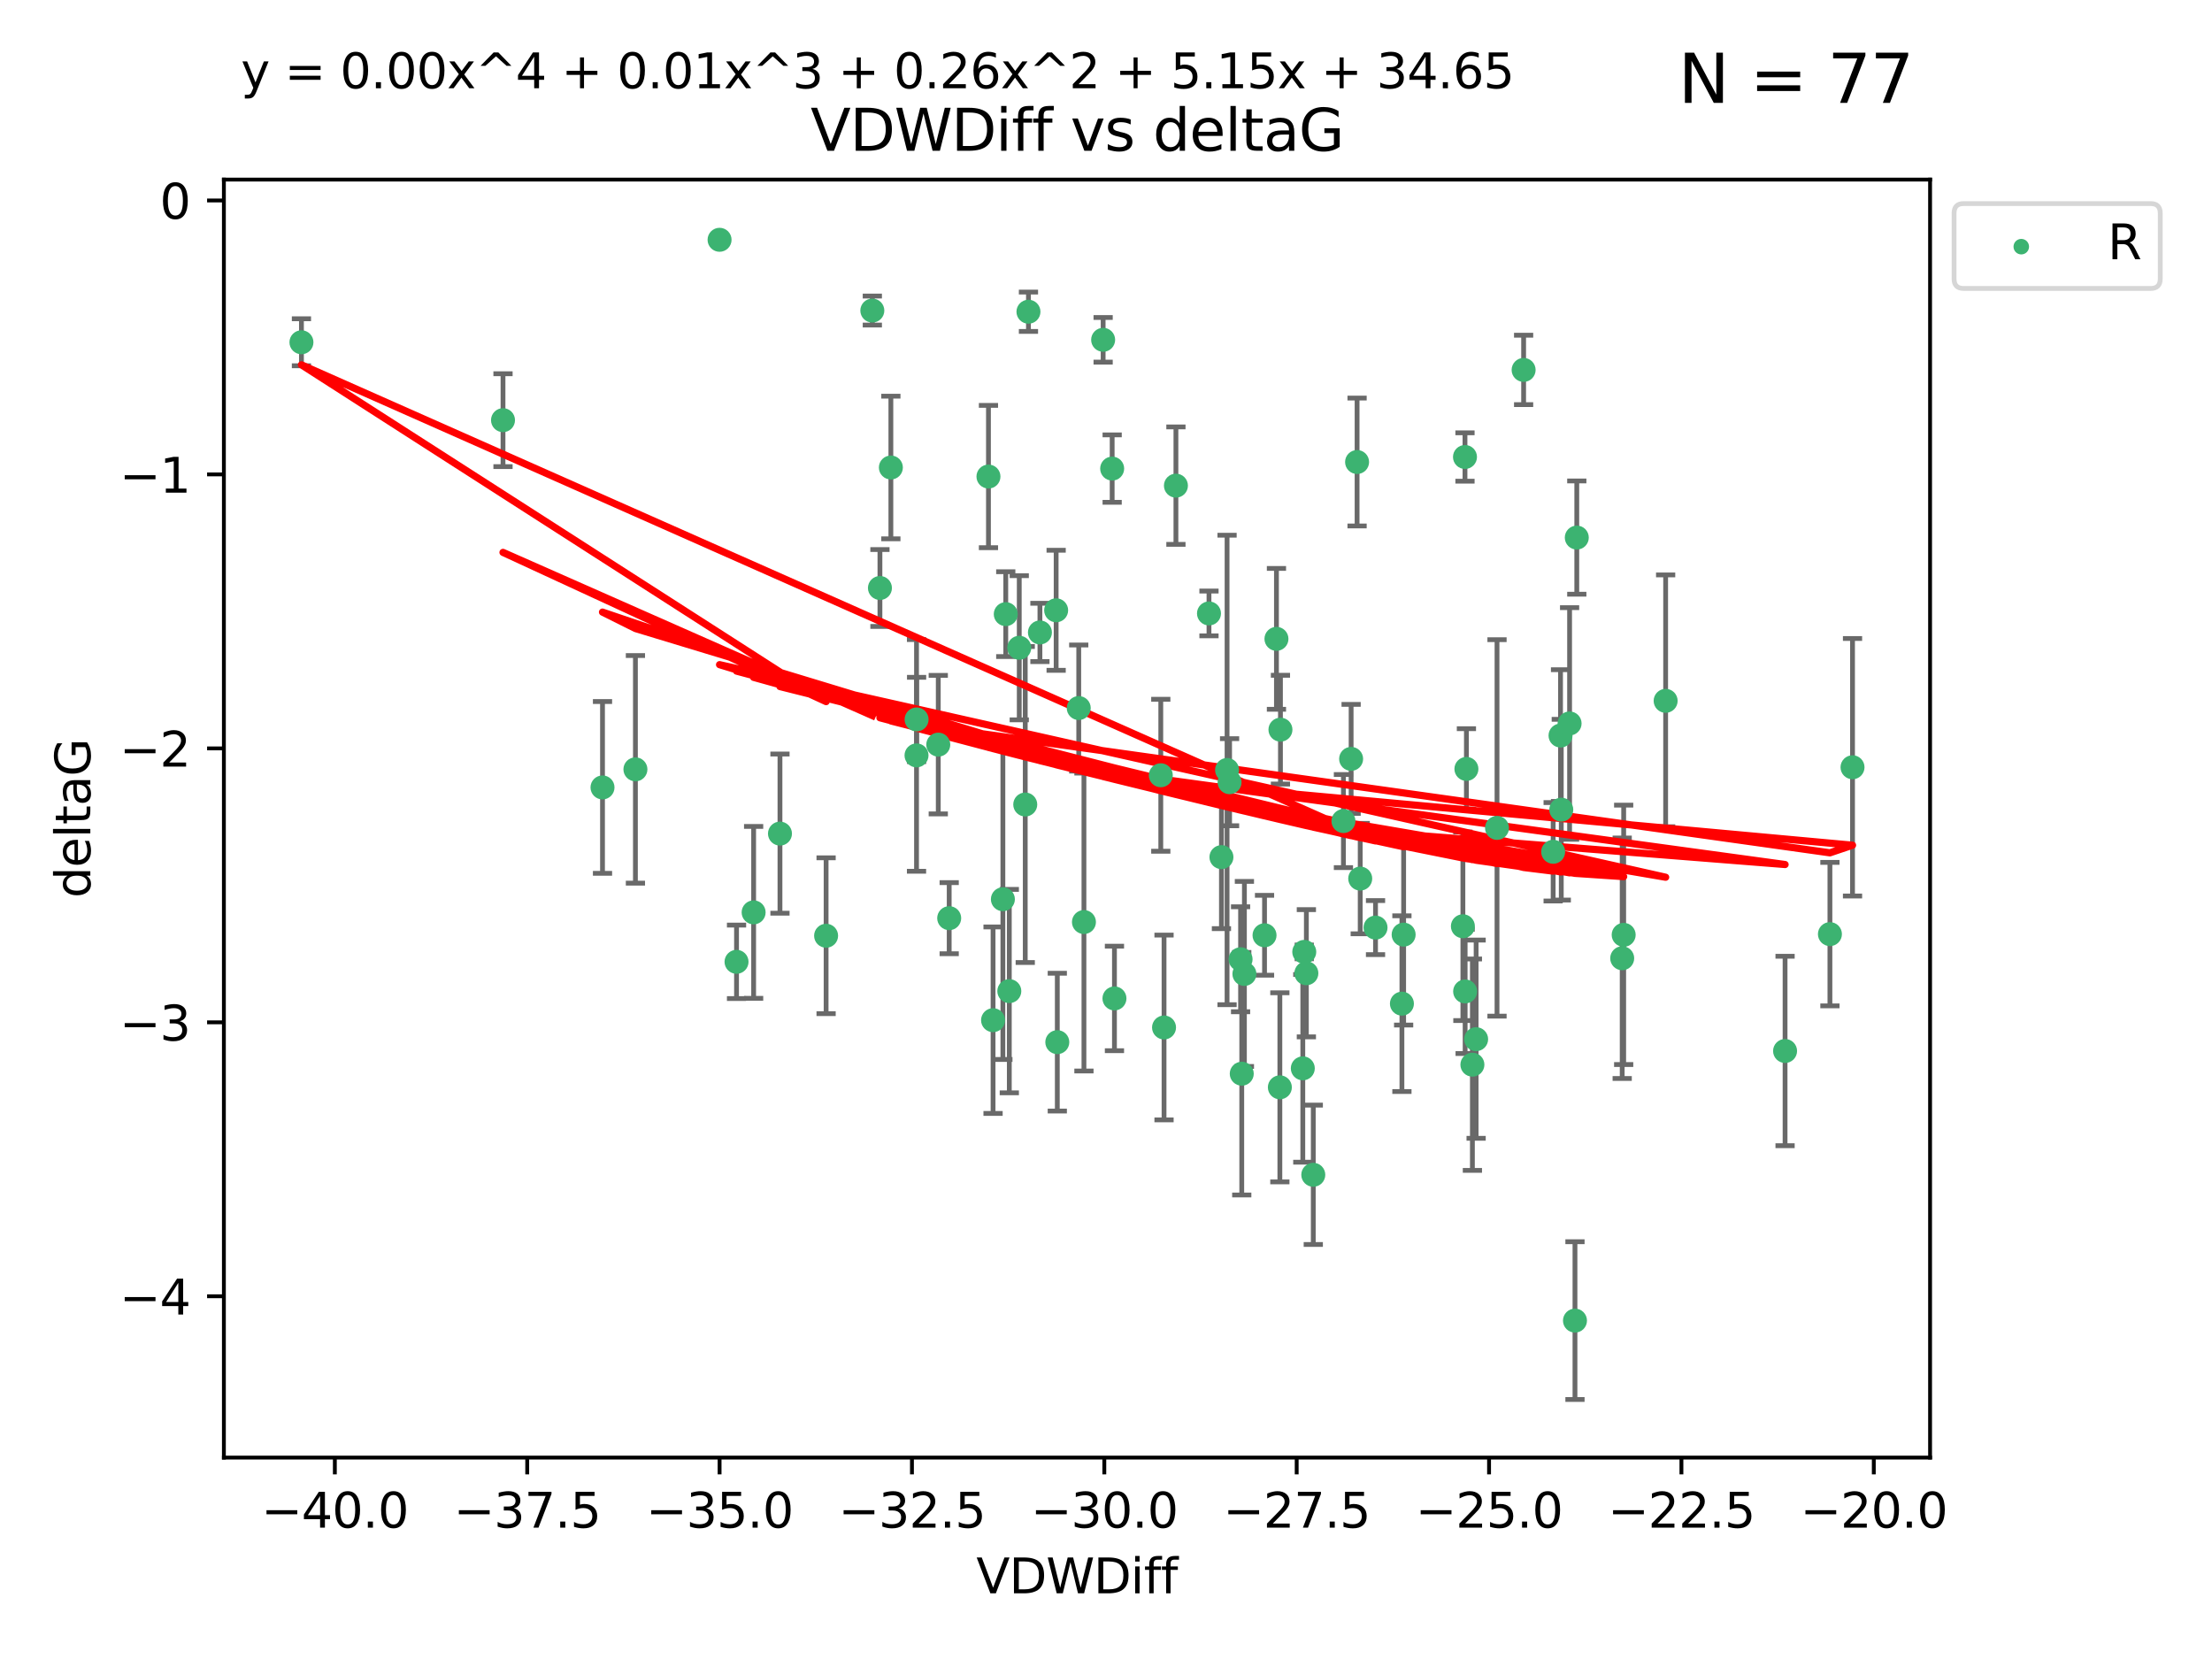 <?xml version="1.0" encoding="utf-8" standalone="no"?>
<!DOCTYPE svg PUBLIC "-//W3C//DTD SVG 1.1//EN"
  "http://www.w3.org/Graphics/SVG/1.1/DTD/svg11.dtd">
<svg xmlns:xlink="http://www.w3.org/1999/xlink" width="460.8pt" height="345.6pt" viewBox="0 0 460.8 345.6" xmlns="http://www.w3.org/2000/svg" version="1.1">
 <defs>
  <style type="text/css">*{stroke-linejoin: round; stroke-linecap: butt}</style>
 </defs>
 <g id="figure_1">
  <g id="patch_1">
   <path d="M 0 345.6 
L 460.8 345.6 
L 460.8 0 
L 0 0 
z
" style="fill: #ffffff"/>
  </g>
  <g id="axes_1">
   <g id="patch_2">
    <path d="M 46.64 303.64 
L 402.07 303.64 
L 402.07 37.411 
L 46.64 37.411 
z
" style="fill: #ffffff"/>
   </g>
   <g id="PathCollection_1">
    <defs>
     <path id="m0a5b31e945" d="M 0 1.118 
C 0.297 1.118 0.581 1 0.791 0.791 
C 1 0.581 1.118 0.297 1.118 0 
C 1.118 -0.297 1 -0.581 0.791 -0.791 
C 0.581 -1 0.297 -1.118 0 -1.118 
C -0.297 -1.118 -0.581 -1 -0.791 -0.791 
C -1 -0.581 -1.118 -0.297 -1.118 0 
C -1.118 0.297 -1 0.581 -0.791 0.791 
C -0.581 1 -0.297 1.118 0 1.118 
z
" style="stroke: #3cb371"/>
    </defs>
    <g clip-path="url(#p8a3d677269)">
     <use xlink:href="#m0a5b31e945" x="181.722" y="64.695" style="fill: #3cb371; stroke: #3cb371"/>
     <use xlink:href="#m0a5b31e945" x="104.785" y="87.528" style="fill: #3cb371; stroke: #3cb371"/>
     <use xlink:href="#m0a5b31e945" x="172.092" y="194.932" style="fill: #3cb371; stroke: #3cb371"/>
     <use xlink:href="#m0a5b31e945" x="62.796" y="71.302" style="fill: #3cb371; stroke: #3cb371"/>
     <use xlink:href="#m0a5b31e945" x="286.547" y="193.235" style="fill: #3cb371; stroke: #3cb371"/>
     <use xlink:href="#m0a5b31e945" x="271.398" y="222.554" style="fill: #3cb371; stroke: #3cb371"/>
     <use xlink:href="#m0a5b31e945" x="205.914" y="99.273" style="fill: #3cb371; stroke: #3cb371"/>
     <use xlink:href="#m0a5b31e945" x="292.403" y="194.699" style="fill: #3cb371; stroke: #3cb371"/>
     <use xlink:href="#m0a5b31e945" x="213.578" y="167.595" style="fill: #3cb371; stroke: #3cb371"/>
     <use xlink:href="#m0a5b31e945" x="195.459" y="155.122" style="fill: #3cb371; stroke: #3cb371"/>
     <use xlink:href="#m0a5b31e945" x="328.474" y="111.988" style="fill: #3cb371; stroke: #3cb371"/>
     <use xlink:href="#m0a5b31e945" x="305.48" y="160.181" style="fill: #3cb371; stroke: #3cb371"/>
     <use xlink:href="#m0a5b31e945" x="162.482" y="173.656" style="fill: #3cb371; stroke: #3cb371"/>
     <use xlink:href="#m0a5b31e945" x="317.398" y="77.061" style="fill: #3cb371; stroke: #3cb371"/>
     <use xlink:href="#m0a5b31e945" x="323.551" y="177.444" style="fill: #3cb371; stroke: #3cb371"/>
     <use xlink:href="#m0a5b31e945" x="307.504" y="216.479" style="fill: #3cb371; stroke: #3cb371"/>
     <use xlink:href="#m0a5b31e945" x="156.995" y="190.062" style="fill: #3cb371; stroke: #3cb371"/>
     <use xlink:href="#m0a5b31e945" x="242.49" y="214.043" style="fill: #3cb371; stroke: #3cb371"/>
     <use xlink:href="#m0a5b31e945" x="256.144" y="162.948" style="fill: #3cb371; stroke: #3cb371"/>
     <use xlink:href="#m0a5b31e945" x="232.161" y="207.991" style="fill: #3cb371; stroke: #3cb371"/>
     <use xlink:href="#m0a5b31e945" x="183.307" y="122.489" style="fill: #3cb371; stroke: #3cb371"/>
     <use xlink:href="#m0a5b31e945" x="304.747" y="192.955" style="fill: #3cb371; stroke: #3cb371"/>
     <use xlink:href="#m0a5b31e945" x="279.863" y="171.041" style="fill: #3cb371; stroke: #3cb371"/>
     <use xlink:href="#m0a5b31e945" x="197.734" y="191.27" style="fill: #3cb371; stroke: #3cb371"/>
     <use xlink:href="#m0a5b31e945" x="208.919" y="187.325" style="fill: #3cb371; stroke: #3cb371"/>
     <use xlink:href="#m0a5b31e945" x="149.899" y="49.953" style="fill: #3cb371; stroke: #3cb371"/>
     <use xlink:href="#m0a5b31e945" x="346.983" y="145.997" style="fill: #3cb371; stroke: #3cb371"/>
     <use xlink:href="#m0a5b31e945" x="241.814" y="161.501" style="fill: #3cb371; stroke: #3cb371"/>
     <use xlink:href="#m0a5b31e945" x="190.928" y="157.361" style="fill: #3cb371; stroke: #3cb371"/>
     <use xlink:href="#m0a5b31e945" x="244.967" y="101.169" style="fill: #3cb371; stroke: #3cb371"/>
     <use xlink:href="#m0a5b31e945" x="190.944" y="149.873" style="fill: #3cb371; stroke: #3cb371"/>
     <use xlink:href="#m0a5b31e945" x="266.741" y="152.002" style="fill: #3cb371; stroke: #3cb371"/>
     <use xlink:href="#m0a5b31e945" x="292.045" y="209.079" style="fill: #3cb371; stroke: #3cb371"/>
     <use xlink:href="#m0a5b31e945" x="273.581" y="244.73" style="fill: #3cb371; stroke: #3cb371"/>
     <use xlink:href="#m0a5b31e945" x="371.863" y="218.938" style="fill: #3cb371; stroke: #3cb371"/>
     <use xlink:href="#m0a5b31e945" x="220.015" y="127.135" style="fill: #3cb371; stroke: #3cb371"/>
     <use xlink:href="#m0a5b31e945" x="325.242" y="168.669" style="fill: #3cb371; stroke: #3cb371"/>
     <use xlink:href="#m0a5b31e945" x="271.701" y="198.296" style="fill: #3cb371; stroke: #3cb371"/>
     <use xlink:href="#m0a5b31e945" x="231.684" y="97.617" style="fill: #3cb371; stroke: #3cb371"/>
     <use xlink:href="#m0a5b31e945" x="282.705" y="96.247" style="fill: #3cb371; stroke: #3cb371"/>
     <use xlink:href="#m0a5b31e945" x="153.433" y="200.365" style="fill: #3cb371; stroke: #3cb371"/>
     <use xlink:href="#m0a5b31e945" x="306.728" y="221.79" style="fill: #3cb371; stroke: #3cb371"/>
     <use xlink:href="#m0a5b31e945" x="214.246" y="64.938" style="fill: #3cb371; stroke: #3cb371"/>
     <use xlink:href="#m0a5b31e945" x="259.233" y="202.889" style="fill: #3cb371; stroke: #3cb371"/>
     <use xlink:href="#m0a5b31e945" x="224.721" y="147.498" style="fill: #3cb371; stroke: #3cb371"/>
     <use xlink:href="#m0a5b31e945" x="206.872" y="212.523" style="fill: #3cb371; stroke: #3cb371"/>
     <use xlink:href="#m0a5b31e945" x="283.359" y="183.025" style="fill: #3cb371; stroke: #3cb371"/>
     <use xlink:href="#m0a5b31e945" x="216.636" y="131.749" style="fill: #3cb371; stroke: #3cb371"/>
     <use xlink:href="#m0a5b31e945" x="125.513" y="164.036" style="fill: #3cb371; stroke: #3cb371"/>
     <use xlink:href="#m0a5b31e945" x="132.37" y="160.267" style="fill: #3cb371; stroke: #3cb371"/>
     <use xlink:href="#m0a5b31e945" x="251.853" y="127.791" style="fill: #3cb371; stroke: #3cb371"/>
     <use xlink:href="#m0a5b31e945" x="337.933" y="199.622" style="fill: #3cb371; stroke: #3cb371"/>
     <use xlink:href="#m0a5b31e945" x="305.215" y="206.532" style="fill: #3cb371; stroke: #3cb371"/>
     <use xlink:href="#m0a5b31e945" x="210.258" y="206.468" style="fill: #3cb371; stroke: #3cb371"/>
     <use xlink:href="#m0a5b31e945" x="311.856" y="172.467" style="fill: #3cb371; stroke: #3cb371"/>
     <use xlink:href="#m0a5b31e945" x="209.519" y="127.938" style="fill: #3cb371; stroke: #3cb371"/>
     <use xlink:href="#m0a5b31e945" x="212.33" y="134.94" style="fill: #3cb371; stroke: #3cb371"/>
     <use xlink:href="#m0a5b31e945" x="325.087" y="153.228" style="fill: #3cb371; stroke: #3cb371"/>
     <use xlink:href="#m0a5b31e945" x="225.805" y="192.078" style="fill: #3cb371; stroke: #3cb371"/>
     <use xlink:href="#m0a5b31e945" x="254.448" y="178.555" style="fill: #3cb371; stroke: #3cb371"/>
     <use xlink:href="#m0a5b31e945" x="263.425" y="194.834" style="fill: #3cb371; stroke: #3cb371"/>
     <use xlink:href="#m0a5b31e945" x="185.585" y="97.389" style="fill: #3cb371; stroke: #3cb371"/>
     <use xlink:href="#m0a5b31e945" x="381.206" y="194.593" style="fill: #3cb371; stroke: #3cb371"/>
     <use xlink:href="#m0a5b31e945" x="385.914" y="159.834" style="fill: #3cb371; stroke: #3cb371"/>
     <use xlink:href="#m0a5b31e945" x="229.804" y="70.788" style="fill: #3cb371; stroke: #3cb371"/>
     <use xlink:href="#m0a5b31e945" x="266.618" y="226.509" style="fill: #3cb371; stroke: #3cb371"/>
     <use xlink:href="#m0a5b31e945" x="255.62" y="160.398" style="fill: #3cb371; stroke: #3cb371"/>
     <use xlink:href="#m0a5b31e945" x="305.183" y="95.198" style="fill: #3cb371; stroke: #3cb371"/>
     <use xlink:href="#m0a5b31e945" x="338.241" y="194.745" style="fill: #3cb371; stroke: #3cb371"/>
     <use xlink:href="#m0a5b31e945" x="328.096" y="275.107" style="fill: #3cb371; stroke: #3cb371"/>
     <use xlink:href="#m0a5b31e945" x="265.908" y="133.085" style="fill: #3cb371; stroke: #3cb371"/>
     <use xlink:href="#m0a5b31e945" x="272.14" y="202.746" style="fill: #3cb371; stroke: #3cb371"/>
     <use xlink:href="#m0a5b31e945" x="326.974" y="150.708" style="fill: #3cb371; stroke: #3cb371"/>
     <use xlink:href="#m0a5b31e945" x="220.255" y="217.1" style="fill: #3cb371; stroke: #3cb371"/>
     <use xlink:href="#m0a5b31e945" x="258.435" y="199.83" style="fill: #3cb371; stroke: #3cb371"/>
     <use xlink:href="#m0a5b31e945" x="281.463" y="158.09" style="fill: #3cb371; stroke: #3cb371"/>
     <use xlink:href="#m0a5b31e945" x="258.68" y="223.673" style="fill: #3cb371; stroke: #3cb371"/>
    </g>
   </g>
   <g id="matplotlib.axis_1">
    <g id="xtick_1">
     <g id="line2d_1">
      <defs>
       <path id="m267ecf9d8d" d="M 0 0 
L 0 3.5 
" style="stroke: #000000; stroke-width: 0.8"/>
      </defs>
      <g>
       <use xlink:href="#m267ecf9d8d" x="69.754" y="303.64" style="stroke: #000000; stroke-width: 0.8"/>
      </g>
     </g>
     <g id="text_1">
      <!-- −40.0 -->
      <g transform="translate(54.432 318.238)scale(0.1 -0.1)">
       <defs>
        <path id="DejaVuSans-2212" d="M 678 2272 
L 4684 2272 
L 4684 1741 
L 678 1741 
L 678 2272 
z
" transform="scale(0.016)"/>
        <path id="DejaVuSans-34" d="M 2419 4116 
L 825 1625 
L 2419 1625 
L 2419 4116 
z
M 2253 4666 
L 3047 4666 
L 3047 1625 
L 3713 1625 
L 3713 1100 
L 3047 1100 
L 3047 0 
L 2419 0 
L 2419 1100 
L 313 1100 
L 313 1709 
L 2253 4666 
z
" transform="scale(0.016)"/>
        <path id="DejaVuSans-30" d="M 2034 4250 
Q 1547 4250 1301 3770 
Q 1056 3291 1056 2328 
Q 1056 1369 1301 889 
Q 1547 409 2034 409 
Q 2525 409 2770 889 
Q 3016 1369 3016 2328 
Q 3016 3291 2770 3770 
Q 2525 4250 2034 4250 
z
M 2034 4750 
Q 2819 4750 3233 4129 
Q 3647 3509 3647 2328 
Q 3647 1150 3233 529 
Q 2819 -91 2034 -91 
Q 1250 -91 836 529 
Q 422 1150 422 2328 
Q 422 3509 836 4129 
Q 1250 4750 2034 4750 
z
" transform="scale(0.016)"/>
        <path id="DejaVuSans-2e" d="M 684 794 
L 1344 794 
L 1344 0 
L 684 0 
L 684 794 
z
" transform="scale(0.016)"/>
       </defs>
       <use xlink:href="#DejaVuSans-2212"/>
       <use xlink:href="#DejaVuSans-34" x="83.789"/>
       <use xlink:href="#DejaVuSans-30" x="147.412"/>
       <use xlink:href="#DejaVuSans-2e" x="211.035"/>
       <use xlink:href="#DejaVuSans-30" x="242.822"/>
      </g>
     </g>
    </g>
    <g id="xtick_2">
     <g id="line2d_2">
      <g>
       <use xlink:href="#m267ecf9d8d" x="109.828" y="303.64" style="stroke: #000000; stroke-width: 0.8"/>
      </g>
     </g>
     <g id="text_2">
      <!-- −37.5 -->
      <g transform="translate(94.505 318.238)scale(0.1 -0.1)">
       <defs>
        <path id="DejaVuSans-33" d="M 2597 2516 
Q 3050 2419 3304 2112 
Q 3559 1806 3559 1356 
Q 3559 666 3084 287 
Q 2609 -91 1734 -91 
Q 1441 -91 1130 -33 
Q 819 25 488 141 
L 488 750 
Q 750 597 1062 519 
Q 1375 441 1716 441 
Q 2309 441 2620 675 
Q 2931 909 2931 1356 
Q 2931 1769 2642 2001 
Q 2353 2234 1838 2234 
L 1294 2234 
L 1294 2753 
L 1863 2753 
Q 2328 2753 2575 2939 
Q 2822 3125 2822 3475 
Q 2822 3834 2567 4026 
Q 2313 4219 1838 4219 
Q 1578 4219 1281 4162 
Q 984 4106 628 3988 
L 628 4550 
Q 988 4650 1302 4700 
Q 1616 4750 1894 4750 
Q 2613 4750 3031 4423 
Q 3450 4097 3450 3541 
Q 3450 3153 3228 2886 
Q 3006 2619 2597 2516 
z
" transform="scale(0.016)"/>
        <path id="DejaVuSans-37" d="M 525 4666 
L 3525 4666 
L 3525 4397 
L 1831 0 
L 1172 0 
L 2766 4134 
L 525 4134 
L 525 4666 
z
" transform="scale(0.016)"/>
        <path id="DejaVuSans-35" d="M 691 4666 
L 3169 4666 
L 3169 4134 
L 1269 4134 
L 1269 2991 
Q 1406 3038 1543 3061 
Q 1681 3084 1819 3084 
Q 2600 3084 3056 2656 
Q 3513 2228 3513 1497 
Q 3513 744 3044 326 
Q 2575 -91 1722 -91 
Q 1428 -91 1123 -41 
Q 819 9 494 109 
L 494 744 
Q 775 591 1075 516 
Q 1375 441 1709 441 
Q 2250 441 2565 725 
Q 2881 1009 2881 1497 
Q 2881 1984 2565 2268 
Q 2250 2553 1709 2553 
Q 1456 2553 1204 2497 
Q 953 2441 691 2322 
L 691 4666 
z
" transform="scale(0.016)"/>
       </defs>
       <use xlink:href="#DejaVuSans-2212"/>
       <use xlink:href="#DejaVuSans-33" x="83.789"/>
       <use xlink:href="#DejaVuSans-37" x="147.412"/>
       <use xlink:href="#DejaVuSans-2e" x="211.035"/>
       <use xlink:href="#DejaVuSans-35" x="242.822"/>
      </g>
     </g>
    </g>
    <g id="xtick_3">
     <g id="line2d_3">
      <g>
       <use xlink:href="#m267ecf9d8d" x="149.902" y="303.64" style="stroke: #000000; stroke-width: 0.8"/>
      </g>
     </g>
     <g id="text_3">
      <!-- −35.0 -->
      <g transform="translate(134.579 318.238)scale(0.1 -0.1)">
       <use xlink:href="#DejaVuSans-2212"/>
       <use xlink:href="#DejaVuSans-33" x="83.789"/>
       <use xlink:href="#DejaVuSans-35" x="147.412"/>
       <use xlink:href="#DejaVuSans-2e" x="211.035"/>
       <use xlink:href="#DejaVuSans-30" x="242.822"/>
      </g>
     </g>
    </g>
    <g id="xtick_4">
     <g id="line2d_4">
      <g>
       <use xlink:href="#m267ecf9d8d" x="189.976" y="303.64" style="stroke: #000000; stroke-width: 0.8"/>
      </g>
     </g>
     <g id="text_4">
      <!-- −32.5 -->
      <g transform="translate(174.653 318.238)scale(0.1 -0.1)">
       <defs>
        <path id="DejaVuSans-32" d="M 1228 531 
L 3431 531 
L 3431 0 
L 469 0 
L 469 531 
Q 828 903 1448 1529 
Q 2069 2156 2228 2338 
Q 2531 2678 2651 2914 
Q 2772 3150 2772 3378 
Q 2772 3750 2511 3984 
Q 2250 4219 1831 4219 
Q 1534 4219 1204 4116 
Q 875 4013 500 3803 
L 500 4441 
Q 881 4594 1212 4672 
Q 1544 4750 1819 4750 
Q 2544 4750 2975 4387 
Q 3406 4025 3406 3419 
Q 3406 3131 3298 2873 
Q 3191 2616 2906 2266 
Q 2828 2175 2409 1742 
Q 1991 1309 1228 531 
z
" transform="scale(0.016)"/>
       </defs>
       <use xlink:href="#DejaVuSans-2212"/>
       <use xlink:href="#DejaVuSans-33" x="83.789"/>
       <use xlink:href="#DejaVuSans-32" x="147.412"/>
       <use xlink:href="#DejaVuSans-2e" x="211.035"/>
       <use xlink:href="#DejaVuSans-35" x="242.822"/>
      </g>
     </g>
    </g>
    <g id="xtick_5">
     <g id="line2d_5">
      <g>
       <use xlink:href="#m267ecf9d8d" x="230.049" y="303.64" style="stroke: #000000; stroke-width: 0.8"/>
      </g>
     </g>
     <g id="text_5">
      <!-- −30.0 -->
      <g transform="translate(214.727 318.238)scale(0.1 -0.1)">
       <use xlink:href="#DejaVuSans-2212"/>
       <use xlink:href="#DejaVuSans-33" x="83.789"/>
       <use xlink:href="#DejaVuSans-30" x="147.412"/>
       <use xlink:href="#DejaVuSans-2e" x="211.035"/>
       <use xlink:href="#DejaVuSans-30" x="242.822"/>
      </g>
     </g>
    </g>
    <g id="xtick_6">
     <g id="line2d_6">
      <g>
       <use xlink:href="#m267ecf9d8d" x="270.123" y="303.64" style="stroke: #000000; stroke-width: 0.8"/>
      </g>
     </g>
     <g id="text_6">
      <!-- −27.5 -->
      <g transform="translate(254.801 318.238)scale(0.1 -0.1)">
       <use xlink:href="#DejaVuSans-2212"/>
       <use xlink:href="#DejaVuSans-32" x="83.789"/>
       <use xlink:href="#DejaVuSans-37" x="147.412"/>
       <use xlink:href="#DejaVuSans-2e" x="211.035"/>
       <use xlink:href="#DejaVuSans-35" x="242.822"/>
      </g>
     </g>
    </g>
    <g id="xtick_7">
     <g id="line2d_7">
      <g>
       <use xlink:href="#m267ecf9d8d" x="310.197" y="303.64" style="stroke: #000000; stroke-width: 0.8"/>
      </g>
     </g>
     <g id="text_7">
      <!-- −25.0 -->
      <g transform="translate(294.874 318.238)scale(0.1 -0.1)">
       <use xlink:href="#DejaVuSans-2212"/>
       <use xlink:href="#DejaVuSans-32" x="83.789"/>
       <use xlink:href="#DejaVuSans-35" x="147.412"/>
       <use xlink:href="#DejaVuSans-2e" x="211.035"/>
       <use xlink:href="#DejaVuSans-30" x="242.822"/>
      </g>
     </g>
    </g>
    <g id="xtick_8">
     <g id="line2d_8">
      <g>
       <use xlink:href="#m267ecf9d8d" x="350.271" y="303.64" style="stroke: #000000; stroke-width: 0.8"/>
      </g>
     </g>
     <g id="text_8">
      <!-- −22.5 -->
      <g transform="translate(334.948 318.238)scale(0.1 -0.1)">
       <use xlink:href="#DejaVuSans-2212"/>
       <use xlink:href="#DejaVuSans-32" x="83.789"/>
       <use xlink:href="#DejaVuSans-32" x="147.412"/>
       <use xlink:href="#DejaVuSans-2e" x="211.035"/>
       <use xlink:href="#DejaVuSans-35" x="242.822"/>
      </g>
     </g>
    </g>
    <g id="xtick_9">
     <g id="line2d_9">
      <g>
       <use xlink:href="#m267ecf9d8d" x="390.345" y="303.64" style="stroke: #000000; stroke-width: 0.8"/>
      </g>
     </g>
     <g id="text_9">
      <!-- −20.0 -->
      <g transform="translate(375.022 318.238)scale(0.1 -0.1)">
       <use xlink:href="#DejaVuSans-2212"/>
       <use xlink:href="#DejaVuSans-32" x="83.789"/>
       <use xlink:href="#DejaVuSans-30" x="147.412"/>
       <use xlink:href="#DejaVuSans-2e" x="211.035"/>
       <use xlink:href="#DejaVuSans-30" x="242.822"/>
      </g>
     </g>
    </g>
    <g id="text_10">
     <!-- VDWDiff -->
     <g transform="translate(203.382 331.917)scale(0.1 -0.1)">
      <defs>
       <path id="DejaVuSans-56" d="M 1831 0 
L 50 4666 
L 709 4666 
L 2188 738 
L 3669 4666 
L 4325 4666 
L 2547 0 
L 1831 0 
z
" transform="scale(0.016)"/>
       <path id="DejaVuSans-44" d="M 1259 4147 
L 1259 519 
L 2022 519 
Q 2988 519 3436 956 
Q 3884 1394 3884 2338 
Q 3884 3275 3436 3711 
Q 2988 4147 2022 4147 
L 1259 4147 
z
M 628 4666 
L 1925 4666 
Q 3281 4666 3915 4102 
Q 4550 3538 4550 2338 
Q 4550 1131 3912 565 
Q 3275 0 1925 0 
L 628 0 
L 628 4666 
z
" transform="scale(0.016)"/>
       <path id="DejaVuSans-57" d="M 213 4666 
L 850 4666 
L 1831 722 
L 2809 4666 
L 3519 4666 
L 4500 722 
L 5478 4666 
L 6119 4666 
L 4947 0 
L 4153 0 
L 3169 4050 
L 2175 0 
L 1381 0 
L 213 4666 
z
" transform="scale(0.016)"/>
       <path id="DejaVuSans-69" d="M 603 3500 
L 1178 3500 
L 1178 0 
L 603 0 
L 603 3500 
z
M 603 4863 
L 1178 4863 
L 1178 4134 
L 603 4134 
L 603 4863 
z
" transform="scale(0.016)"/>
       <path id="DejaVuSans-66" d="M 2375 4863 
L 2375 4384 
L 1825 4384 
Q 1516 4384 1395 4259 
Q 1275 4134 1275 3809 
L 1275 3500 
L 2222 3500 
L 2222 3053 
L 1275 3053 
L 1275 0 
L 697 0 
L 697 3053 
L 147 3053 
L 147 3500 
L 697 3500 
L 697 3744 
Q 697 4328 969 4595 
Q 1241 4863 1831 4863 
L 2375 4863 
z
" transform="scale(0.016)"/>
      </defs>
      <use xlink:href="#DejaVuSans-56"/>
      <use xlink:href="#DejaVuSans-44" x="68.408"/>
      <use xlink:href="#DejaVuSans-57" x="145.41"/>
      <use xlink:href="#DejaVuSans-44" x="244.287"/>
      <use xlink:href="#DejaVuSans-69" x="321.289"/>
      <use xlink:href="#DejaVuSans-66" x="349.072"/>
      <use xlink:href="#DejaVuSans-66" x="384.277"/>
     </g>
    </g>
   </g>
   <g id="matplotlib.axis_2">
    <g id="ytick_1">
     <g id="line2d_10">
      <defs>
       <path id="md7c9a82225" d="M 0 0 
L -3.5 0 
" style="stroke: #000000; stroke-width: 0.8"/>
      </defs>
      <g>
       <use xlink:href="#md7c9a82225" x="46.64" y="270.038" style="stroke: #000000; stroke-width: 0.8"/>
      </g>
     </g>
     <g id="text_11">
      <!-- −4 -->
      <g transform="translate(24.898 273.837)scale(0.1 -0.1)">
       <use xlink:href="#DejaVuSans-2212"/>
       <use xlink:href="#DejaVuSans-34" x="83.789"/>
      </g>
     </g>
    </g>
    <g id="ytick_2">
     <g id="line2d_11">
      <g>
       <use xlink:href="#md7c9a82225" x="46.64" y="212.969" style="stroke: #000000; stroke-width: 0.8"/>
      </g>
     </g>
     <g id="text_12">
      <!-- −3 -->
      <g transform="translate(24.898 216.768)scale(0.1 -0.1)">
       <use xlink:href="#DejaVuSans-2212"/>
       <use xlink:href="#DejaVuSans-33" x="83.789"/>
      </g>
     </g>
    </g>
    <g id="ytick_3">
     <g id="line2d_12">
      <g>
       <use xlink:href="#md7c9a82225" x="46.64" y="155.9" style="stroke: #000000; stroke-width: 0.8"/>
      </g>
     </g>
     <g id="text_13">
      <!-- −2 -->
      <g transform="translate(24.898 159.699)scale(0.1 -0.1)">
       <use xlink:href="#DejaVuSans-2212"/>
       <use xlink:href="#DejaVuSans-32" x="83.789"/>
      </g>
     </g>
    </g>
    <g id="ytick_4">
     <g id="line2d_13">
      <g>
       <use xlink:href="#md7c9a82225" x="46.64" y="98.831" style="stroke: #000000; stroke-width: 0.8"/>
      </g>
     </g>
     <g id="text_14">
      <!-- −1 -->
      <g transform="translate(24.898 102.63)scale(0.1 -0.1)">
       <defs>
        <path id="DejaVuSans-31" d="M 794 531 
L 1825 531 
L 1825 4091 
L 703 3866 
L 703 4441 
L 1819 4666 
L 2450 4666 
L 2450 531 
L 3481 531 
L 3481 0 
L 794 0 
L 794 531 
z
" transform="scale(0.016)"/>
       </defs>
       <use xlink:href="#DejaVuSans-2212"/>
       <use xlink:href="#DejaVuSans-31" x="83.789"/>
      </g>
     </g>
    </g>
    <g id="ytick_5">
     <g id="line2d_14">
      <g>
       <use xlink:href="#md7c9a82225" x="46.64" y="41.762" style="stroke: #000000; stroke-width: 0.8"/>
      </g>
     </g>
     <g id="text_15">
      <!-- 0 -->
      <g transform="translate(33.278 45.561)scale(0.1 -0.1)">
       <use xlink:href="#DejaVuSans-30"/>
      </g>
     </g>
    </g>
    <g id="text_16">
     <!-- deltaG -->
     <g transform="translate(18.818 187.064)rotate(-90)scale(0.1 -0.1)">
      <defs>
       <path id="DejaVuSans-64" d="M 2906 2969 
L 2906 4863 
L 3481 4863 
L 3481 0 
L 2906 0 
L 2906 525 
Q 2725 213 2448 61 
Q 2172 -91 1784 -91 
Q 1150 -91 751 415 
Q 353 922 353 1747 
Q 353 2572 751 3078 
Q 1150 3584 1784 3584 
Q 2172 3584 2448 3432 
Q 2725 3281 2906 2969 
z
M 947 1747 
Q 947 1113 1208 752 
Q 1469 391 1925 391 
Q 2381 391 2643 752 
Q 2906 1113 2906 1747 
Q 2906 2381 2643 2742 
Q 2381 3103 1925 3103 
Q 1469 3103 1208 2742 
Q 947 2381 947 1747 
z
" transform="scale(0.016)"/>
       <path id="DejaVuSans-65" d="M 3597 1894 
L 3597 1613 
L 953 1613 
Q 991 1019 1311 708 
Q 1631 397 2203 397 
Q 2534 397 2845 478 
Q 3156 559 3463 722 
L 3463 178 
Q 3153 47 2828 -22 
Q 2503 -91 2169 -91 
Q 1331 -91 842 396 
Q 353 884 353 1716 
Q 353 2575 817 3079 
Q 1281 3584 2069 3584 
Q 2775 3584 3186 3129 
Q 3597 2675 3597 1894 
z
M 3022 2063 
Q 3016 2534 2758 2815 
Q 2500 3097 2075 3097 
Q 1594 3097 1305 2825 
Q 1016 2553 972 2059 
L 3022 2063 
z
" transform="scale(0.016)"/>
       <path id="DejaVuSans-6c" d="M 603 4863 
L 1178 4863 
L 1178 0 
L 603 0 
L 603 4863 
z
" transform="scale(0.016)"/>
       <path id="DejaVuSans-74" d="M 1172 4494 
L 1172 3500 
L 2356 3500 
L 2356 3053 
L 1172 3053 
L 1172 1153 
Q 1172 725 1289 603 
Q 1406 481 1766 481 
L 2356 481 
L 2356 0 
L 1766 0 
Q 1100 0 847 248 
Q 594 497 594 1153 
L 594 3053 
L 172 3053 
L 172 3500 
L 594 3500 
L 594 4494 
L 1172 4494 
z
" transform="scale(0.016)"/>
       <path id="DejaVuSans-61" d="M 2194 1759 
Q 1497 1759 1228 1600 
Q 959 1441 959 1056 
Q 959 750 1161 570 
Q 1363 391 1709 391 
Q 2188 391 2477 730 
Q 2766 1069 2766 1631 
L 2766 1759 
L 2194 1759 
z
M 3341 1997 
L 3341 0 
L 2766 0 
L 2766 531 
Q 2569 213 2275 61 
Q 1981 -91 1556 -91 
Q 1019 -91 701 211 
Q 384 513 384 1019 
Q 384 1609 779 1909 
Q 1175 2209 1959 2209 
L 2766 2209 
L 2766 2266 
Q 2766 2663 2505 2880 
Q 2244 3097 1772 3097 
Q 1472 3097 1187 3025 
Q 903 2953 641 2809 
L 641 3341 
Q 956 3463 1253 3523 
Q 1550 3584 1831 3584 
Q 2591 3584 2966 3190 
Q 3341 2797 3341 1997 
z
" transform="scale(0.016)"/>
       <path id="DejaVuSans-47" d="M 3809 666 
L 3809 1919 
L 2778 1919 
L 2778 2438 
L 4434 2438 
L 4434 434 
Q 4069 175 3628 42 
Q 3188 -91 2688 -91 
Q 1594 -91 976 548 
Q 359 1188 359 2328 
Q 359 3472 976 4111 
Q 1594 4750 2688 4750 
Q 3144 4750 3555 4637 
Q 3966 4525 4313 4306 
L 4313 3634 
Q 3963 3931 3569 4081 
Q 3175 4231 2741 4231 
Q 1884 4231 1454 3753 
Q 1025 3275 1025 2328 
Q 1025 1384 1454 906 
Q 1884 428 2741 428 
Q 3075 428 3337 486 
Q 3600 544 3809 666 
z
" transform="scale(0.016)"/>
      </defs>
      <use xlink:href="#DejaVuSans-64"/>
      <use xlink:href="#DejaVuSans-65" x="63.477"/>
      <use xlink:href="#DejaVuSans-6c" x="125"/>
      <use xlink:href="#DejaVuSans-74" x="152.783"/>
      <use xlink:href="#DejaVuSans-61" x="191.992"/>
      <use xlink:href="#DejaVuSans-47" x="253.271"/>
     </g>
    </g>
   </g>
   <g id="LineCollection_1">
    <path d="M 181.722 67.716 
L 181.722 61.675 
" clip-path="url(#p8a3d677269)" style="fill: none; stroke: #696969"/>
    <path d="M 104.785 97.201 
L 104.785 77.856 
" clip-path="url(#p8a3d677269)" style="fill: none; stroke: #696969"/>
    <path d="M 172.092 211.165 
L 172.092 178.699 
" clip-path="url(#p8a3d677269)" style="fill: none; stroke: #696969"/>
    <path d="M 62.796 76.198 
L 62.796 66.406 
" clip-path="url(#p8a3d677269)" style="fill: none; stroke: #696969"/>
    <path d="M 286.547 198.865 
L 286.547 187.605 
" clip-path="url(#p8a3d677269)" style="fill: none; stroke: #696969"/>
    <path d="M 271.398 242.104 
L 271.398 203.004 
" clip-path="url(#p8a3d677269)" style="fill: none; stroke: #696969"/>
    <path d="M 205.914 114.094 
L 205.914 84.453 
" clip-path="url(#p8a3d677269)" style="fill: none; stroke: #696969"/>
    <path d="M 292.403 213.532 
L 292.403 175.866 
" clip-path="url(#p8a3d677269)" style="fill: none; stroke: #696969"/>
    <path d="M 213.578 200.513 
L 213.578 134.676 
" clip-path="url(#p8a3d677269)" style="fill: none; stroke: #696969"/>
    <path d="M 195.459 169.551 
L 195.459 140.692 
" clip-path="url(#p8a3d677269)" style="fill: none; stroke: #696969"/>
    <path d="M 328.474 123.783 
L 328.474 100.193 
" clip-path="url(#p8a3d677269)" style="fill: none; stroke: #696969"/>
    <path d="M 305.48 168.559 
L 305.48 151.803 
" clip-path="url(#p8a3d677269)" style="fill: none; stroke: #696969"/>
    <path d="M 162.482 190.236 
L 162.482 157.076 
" clip-path="url(#p8a3d677269)" style="fill: none; stroke: #696969"/>
    <path d="M 317.398 84.288 
L 317.398 69.834 
" clip-path="url(#p8a3d677269)" style="fill: none; stroke: #696969"/>
    <path d="M 323.551 187.697 
L 323.551 167.19 
" clip-path="url(#p8a3d677269)" style="fill: none; stroke: #696969"/>
    <path d="M 307.504 237.126 
L 307.504 195.832 
" clip-path="url(#p8a3d677269)" style="fill: none; stroke: #696969"/>
    <path d="M 156.995 207.965 
L 156.995 172.159 
" clip-path="url(#p8a3d677269)" style="fill: none; stroke: #696969"/>
    <path d="M 242.49 233.293 
L 242.49 194.793 
" clip-path="url(#p8a3d677269)" style="fill: none; stroke: #696969"/>
    <path d="M 256.144 172.019 
L 256.144 153.877 
" clip-path="url(#p8a3d677269)" style="fill: none; stroke: #696969"/>
    <path d="M 232.161 218.88 
L 232.161 197.103 
" clip-path="url(#p8a3d677269)" style="fill: none; stroke: #696969"/>
    <path d="M 183.307 130.498 
L 183.307 114.479 
" clip-path="url(#p8a3d677269)" style="fill: none; stroke: #696969"/>
    <path d="M 304.747 212.597 
L 304.747 173.313 
" clip-path="url(#p8a3d677269)" style="fill: none; stroke: #696969"/>
    <path d="M 279.863 180.736 
L 279.863 161.346 
" clip-path="url(#p8a3d677269)" style="fill: none; stroke: #696969"/>
    <path d="M 197.734 198.675 
L 197.734 183.866 
" clip-path="url(#p8a3d677269)" style="fill: none; stroke: #696969"/>
    <path d="M 208.919 220.704 
L 208.919 153.945 
" clip-path="url(#p8a3d677269)" style="fill: none; stroke: #696969"/>
    <path d="M 149.899 50.393 
L 149.899 49.513 
" clip-path="url(#p8a3d677269)" style="fill: none; stroke: #696969"/>
    <path d="M 346.983 172.229 
L 346.983 119.765 
" clip-path="url(#p8a3d677269)" style="fill: none; stroke: #696969"/>
    <path d="M 241.814 177.327 
L 241.814 145.675 
" clip-path="url(#p8a3d677269)" style="fill: none; stroke: #696969"/>
    <path d="M 190.928 181.496 
L 190.928 133.227 
" clip-path="url(#p8a3d677269)" style="fill: none; stroke: #696969"/>
    <path d="M 244.967 113.403 
L 244.967 88.936 
" clip-path="url(#p8a3d677269)" style="fill: none; stroke: #696969"/>
    <path d="M 190.944 158.651 
L 190.944 141.094 
" clip-path="url(#p8a3d677269)" style="fill: none; stroke: #696969"/>
    <path d="M 266.741 163.332 
L 266.741 140.673 
" clip-path="url(#p8a3d677269)" style="fill: none; stroke: #696969"/>
    <path d="M 292.045 227.382 
L 292.045 190.776 
" clip-path="url(#p8a3d677269)" style="fill: none; stroke: #696969"/>
    <path d="M 273.581 259.245 
L 273.581 230.216 
" clip-path="url(#p8a3d677269)" style="fill: none; stroke: #696969"/>
    <path d="M 371.863 238.669 
L 371.863 199.206 
" clip-path="url(#p8a3d677269)" style="fill: none; stroke: #696969"/>
    <path d="M 220.015 139.642 
L 220.015 114.629 
" clip-path="url(#p8a3d677269)" style="fill: none; stroke: #696969"/>
    <path d="M 325.242 187.495 
L 325.242 149.843 
" clip-path="url(#p8a3d677269)" style="fill: none; stroke: #696969"/>
    <path d="M 271.701 199.735 
L 271.701 196.858 
" clip-path="url(#p8a3d677269)" style="fill: none; stroke: #696969"/>
    <path d="M 231.684 104.636 
L 231.684 90.597 
" clip-path="url(#p8a3d677269)" style="fill: none; stroke: #696969"/>
    <path d="M 282.705 109.568 
L 282.705 82.925 
" clip-path="url(#p8a3d677269)" style="fill: none; stroke: #696969"/>
    <path d="M 153.433 208.019 
L 153.433 192.711 
" clip-path="url(#p8a3d677269)" style="fill: none; stroke: #696969"/>
    <path d="M 306.728 243.809 
L 306.728 199.771 
" clip-path="url(#p8a3d677269)" style="fill: none; stroke: #696969"/>
    <path d="M 214.246 69.037 
L 214.246 60.84 
" clip-path="url(#p8a3d677269)" style="fill: none; stroke: #696969"/>
    <path d="M 259.233 222.161 
L 259.233 183.617 
" clip-path="url(#p8a3d677269)" style="fill: none; stroke: #696969"/>
    <path d="M 224.721 160.636 
L 224.721 134.36 
" clip-path="url(#p8a3d677269)" style="fill: none; stroke: #696969"/>
    <path d="M 206.872 231.95 
L 206.872 193.097 
" clip-path="url(#p8a3d677269)" style="fill: none; stroke: #696969"/>
    <path d="M 283.359 194.523 
L 283.359 171.526 
" clip-path="url(#p8a3d677269)" style="fill: none; stroke: #696969"/>
    <path d="M 216.636 137.823 
L 216.636 125.674 
" clip-path="url(#p8a3d677269)" style="fill: none; stroke: #696969"/>
    <path d="M 125.513 181.93 
L 125.513 146.143 
" clip-path="url(#p8a3d677269)" style="fill: none; stroke: #696969"/>
    <path d="M 132.37 183.975 
L 132.37 136.56 
" clip-path="url(#p8a3d677269)" style="fill: none; stroke: #696969"/>
    <path d="M 251.853 132.457 
L 251.853 123.125 
" clip-path="url(#p8a3d677269)" style="fill: none; stroke: #696969"/>
    <path d="M 337.933 224.667 
L 337.933 174.577 
" clip-path="url(#p8a3d677269)" style="fill: none; stroke: #696969"/>
    <path d="M 305.215 219.469 
L 305.215 193.594 
" clip-path="url(#p8a3d677269)" style="fill: none; stroke: #696969"/>
    <path d="M 210.258 227.656 
L 210.258 185.28 
" clip-path="url(#p8a3d677269)" style="fill: none; stroke: #696969"/>
    <path d="M 311.856 211.681 
L 311.856 133.253 
" clip-path="url(#p8a3d677269)" style="fill: none; stroke: #696969"/>
    <path d="M 209.519 136.771 
L 209.519 119.105 
" clip-path="url(#p8a3d677269)" style="fill: none; stroke: #696969"/>
    <path d="M 212.33 149.953 
L 212.33 119.927 
" clip-path="url(#p8a3d677269)" style="fill: none; stroke: #696969"/>
    <path d="M 325.087 166.949 
L 325.087 139.508 
" clip-path="url(#p8a3d677269)" style="fill: none; stroke: #696969"/>
    <path d="M 225.805 223.106 
L 225.805 161.05 
" clip-path="url(#p8a3d677269)" style="fill: none; stroke: #696969"/>
    <path d="M 254.448 193.452 
L 254.448 163.657 
" clip-path="url(#p8a3d677269)" style="fill: none; stroke: #696969"/>
    <path d="M 263.425 203.152 
L 263.425 186.515 
" clip-path="url(#p8a3d677269)" style="fill: none; stroke: #696969"/>
    <path d="M 185.585 112.247 
L 185.585 82.53 
" clip-path="url(#p8a3d677269)" style="fill: none; stroke: #696969"/>
    <path d="M 381.206 209.537 
L 381.206 179.65 
" clip-path="url(#p8a3d677269)" style="fill: none; stroke: #696969"/>
    <path d="M 385.914 186.655 
L 385.914 133.012 
" clip-path="url(#p8a3d677269)" style="fill: none; stroke: #696969"/>
    <path d="M 229.804 75.436 
L 229.804 66.139 
" clip-path="url(#p8a3d677269)" style="fill: none; stroke: #696969"/>
    <path d="M 266.618 246.207 
L 266.618 206.81 
" clip-path="url(#p8a3d677269)" style="fill: none; stroke: #696969"/>
    <path d="M 255.62 209.298 
L 255.62 111.497 
" clip-path="url(#p8a3d677269)" style="fill: none; stroke: #696969"/>
    <path d="M 305.183 100.237 
L 305.183 90.159 
" clip-path="url(#p8a3d677269)" style="fill: none; stroke: #696969"/>
    <path d="M 338.241 221.761 
L 338.241 167.728 
" clip-path="url(#p8a3d677269)" style="fill: none; stroke: #696969"/>
    <path d="M 328.096 291.539 
L 328.096 258.676 
" clip-path="url(#p8a3d677269)" style="fill: none; stroke: #696969"/>
    <path d="M 265.908 147.754 
L 265.908 118.417 
" clip-path="url(#p8a3d677269)" style="fill: none; stroke: #696969"/>
    <path d="M 272.14 215.998 
L 272.14 189.494 
" clip-path="url(#p8a3d677269)" style="fill: none; stroke: #696969"/>
    <path d="M 326.974 174.836 
L 326.974 126.581 
" clip-path="url(#p8a3d677269)" style="fill: none; stroke: #696969"/>
    <path d="M 220.255 231.452 
L 220.255 202.749 
" clip-path="url(#p8a3d677269)" style="fill: none; stroke: #696969"/>
    <path d="M 258.435 210.765 
L 258.435 188.895 
" clip-path="url(#p8a3d677269)" style="fill: none; stroke: #696969"/>
    <path d="M 281.463 169.438 
L 281.463 146.741 
" clip-path="url(#p8a3d677269)" style="fill: none; stroke: #696969"/>
    <path d="M 258.68 248.937 
L 258.68 198.409 
" clip-path="url(#p8a3d677269)" style="fill: none; stroke: #696969"/>
   </g>
   <g id="line2d_15">
    <defs>
     <path id="m0fcf708745" d="M 2 0 
L -2 -0 
" style="stroke: #696969"/>
    </defs>
    <g clip-path="url(#p8a3d677269)">
     <use xlink:href="#m0fcf708745" x="181.722" y="67.716" style="fill: #696969; stroke: #696969"/>
     <use xlink:href="#m0fcf708745" x="104.785" y="97.201" style="fill: #696969; stroke: #696969"/>
     <use xlink:href="#m0fcf708745" x="172.092" y="211.165" style="fill: #696969; stroke: #696969"/>
     <use xlink:href="#m0fcf708745" x="62.796" y="76.198" style="fill: #696969; stroke: #696969"/>
     <use xlink:href="#m0fcf708745" x="286.547" y="198.865" style="fill: #696969; stroke: #696969"/>
     <use xlink:href="#m0fcf708745" x="271.398" y="242.104" style="fill: #696969; stroke: #696969"/>
     <use xlink:href="#m0fcf708745" x="205.914" y="114.094" style="fill: #696969; stroke: #696969"/>
     <use xlink:href="#m0fcf708745" x="292.403" y="213.532" style="fill: #696969; stroke: #696969"/>
     <use xlink:href="#m0fcf708745" x="213.578" y="200.513" style="fill: #696969; stroke: #696969"/>
     <use xlink:href="#m0fcf708745" x="195.459" y="169.551" style="fill: #696969; stroke: #696969"/>
     <use xlink:href="#m0fcf708745" x="328.474" y="123.783" style="fill: #696969; stroke: #696969"/>
     <use xlink:href="#m0fcf708745" x="305.48" y="168.559" style="fill: #696969; stroke: #696969"/>
     <use xlink:href="#m0fcf708745" x="162.482" y="190.236" style="fill: #696969; stroke: #696969"/>
     <use xlink:href="#m0fcf708745" x="317.398" y="84.288" style="fill: #696969; stroke: #696969"/>
     <use xlink:href="#m0fcf708745" x="323.551" y="187.697" style="fill: #696969; stroke: #696969"/>
     <use xlink:href="#m0fcf708745" x="307.504" y="237.126" style="fill: #696969; stroke: #696969"/>
     <use xlink:href="#m0fcf708745" x="156.995" y="207.965" style="fill: #696969; stroke: #696969"/>
     <use xlink:href="#m0fcf708745" x="242.49" y="233.293" style="fill: #696969; stroke: #696969"/>
     <use xlink:href="#m0fcf708745" x="256.144" y="172.019" style="fill: #696969; stroke: #696969"/>
     <use xlink:href="#m0fcf708745" x="232.161" y="218.88" style="fill: #696969; stroke: #696969"/>
     <use xlink:href="#m0fcf708745" x="183.307" y="130.498" style="fill: #696969; stroke: #696969"/>
     <use xlink:href="#m0fcf708745" x="304.747" y="212.597" style="fill: #696969; stroke: #696969"/>
     <use xlink:href="#m0fcf708745" x="279.863" y="180.736" style="fill: #696969; stroke: #696969"/>
     <use xlink:href="#m0fcf708745" x="197.734" y="198.675" style="fill: #696969; stroke: #696969"/>
     <use xlink:href="#m0fcf708745" x="208.919" y="220.704" style="fill: #696969; stroke: #696969"/>
     <use xlink:href="#m0fcf708745" x="149.899" y="50.393" style="fill: #696969; stroke: #696969"/>
     <use xlink:href="#m0fcf708745" x="346.983" y="172.229" style="fill: #696969; stroke: #696969"/>
     <use xlink:href="#m0fcf708745" x="241.814" y="177.327" style="fill: #696969; stroke: #696969"/>
     <use xlink:href="#m0fcf708745" x="190.928" y="181.496" style="fill: #696969; stroke: #696969"/>
     <use xlink:href="#m0fcf708745" x="244.967" y="113.403" style="fill: #696969; stroke: #696969"/>
     <use xlink:href="#m0fcf708745" x="190.944" y="158.651" style="fill: #696969; stroke: #696969"/>
     <use xlink:href="#m0fcf708745" x="266.741" y="163.332" style="fill: #696969; stroke: #696969"/>
     <use xlink:href="#m0fcf708745" x="292.045" y="227.382" style="fill: #696969; stroke: #696969"/>
     <use xlink:href="#m0fcf708745" x="273.581" y="259.245" style="fill: #696969; stroke: #696969"/>
     <use xlink:href="#m0fcf708745" x="371.863" y="238.669" style="fill: #696969; stroke: #696969"/>
     <use xlink:href="#m0fcf708745" x="220.015" y="139.642" style="fill: #696969; stroke: #696969"/>
     <use xlink:href="#m0fcf708745" x="325.242" y="187.495" style="fill: #696969; stroke: #696969"/>
     <use xlink:href="#m0fcf708745" x="271.701" y="199.735" style="fill: #696969; stroke: #696969"/>
     <use xlink:href="#m0fcf708745" x="231.684" y="104.636" style="fill: #696969; stroke: #696969"/>
     <use xlink:href="#m0fcf708745" x="282.705" y="109.568" style="fill: #696969; stroke: #696969"/>
     <use xlink:href="#m0fcf708745" x="153.433" y="208.019" style="fill: #696969; stroke: #696969"/>
     <use xlink:href="#m0fcf708745" x="306.728" y="243.809" style="fill: #696969; stroke: #696969"/>
     <use xlink:href="#m0fcf708745" x="214.246" y="69.037" style="fill: #696969; stroke: #696969"/>
     <use xlink:href="#m0fcf708745" x="259.233" y="222.161" style="fill: #696969; stroke: #696969"/>
     <use xlink:href="#m0fcf708745" x="224.721" y="160.636" style="fill: #696969; stroke: #696969"/>
     <use xlink:href="#m0fcf708745" x="206.872" y="231.95" style="fill: #696969; stroke: #696969"/>
     <use xlink:href="#m0fcf708745" x="283.359" y="194.523" style="fill: #696969; stroke: #696969"/>
     <use xlink:href="#m0fcf708745" x="216.636" y="137.823" style="fill: #696969; stroke: #696969"/>
     <use xlink:href="#m0fcf708745" x="125.513" y="181.93" style="fill: #696969; stroke: #696969"/>
     <use xlink:href="#m0fcf708745" x="132.37" y="183.975" style="fill: #696969; stroke: #696969"/>
     <use xlink:href="#m0fcf708745" x="251.853" y="132.457" style="fill: #696969; stroke: #696969"/>
     <use xlink:href="#m0fcf708745" x="337.933" y="224.667" style="fill: #696969; stroke: #696969"/>
     <use xlink:href="#m0fcf708745" x="305.215" y="219.469" style="fill: #696969; stroke: #696969"/>
     <use xlink:href="#m0fcf708745" x="210.258" y="227.656" style="fill: #696969; stroke: #696969"/>
     <use xlink:href="#m0fcf708745" x="311.856" y="211.681" style="fill: #696969; stroke: #696969"/>
     <use xlink:href="#m0fcf708745" x="209.519" y="136.771" style="fill: #696969; stroke: #696969"/>
     <use xlink:href="#m0fcf708745" x="212.33" y="149.953" style="fill: #696969; stroke: #696969"/>
     <use xlink:href="#m0fcf708745" x="325.087" y="166.949" style="fill: #696969; stroke: #696969"/>
     <use xlink:href="#m0fcf708745" x="225.805" y="223.106" style="fill: #696969; stroke: #696969"/>
     <use xlink:href="#m0fcf708745" x="254.448" y="193.452" style="fill: #696969; stroke: #696969"/>
     <use xlink:href="#m0fcf708745" x="263.425" y="203.152" style="fill: #696969; stroke: #696969"/>
     <use xlink:href="#m0fcf708745" x="185.585" y="112.247" style="fill: #696969; stroke: #696969"/>
     <use xlink:href="#m0fcf708745" x="381.206" y="209.537" style="fill: #696969; stroke: #696969"/>
     <use xlink:href="#m0fcf708745" x="385.914" y="186.655" style="fill: #696969; stroke: #696969"/>
     <use xlink:href="#m0fcf708745" x="229.804" y="75.436" style="fill: #696969; stroke: #696969"/>
     <use xlink:href="#m0fcf708745" x="266.618" y="246.207" style="fill: #696969; stroke: #696969"/>
     <use xlink:href="#m0fcf708745" x="255.62" y="209.298" style="fill: #696969; stroke: #696969"/>
     <use xlink:href="#m0fcf708745" x="305.183" y="100.237" style="fill: #696969; stroke: #696969"/>
     <use xlink:href="#m0fcf708745" x="338.241" y="221.761" style="fill: #696969; stroke: #696969"/>
     <use xlink:href="#m0fcf708745" x="328.096" y="291.539" style="fill: #696969; stroke: #696969"/>
     <use xlink:href="#m0fcf708745" x="265.908" y="147.754" style="fill: #696969; stroke: #696969"/>
     <use xlink:href="#m0fcf708745" x="272.14" y="215.998" style="fill: #696969; stroke: #696969"/>
     <use xlink:href="#m0fcf708745" x="326.974" y="174.836" style="fill: #696969; stroke: #696969"/>
     <use xlink:href="#m0fcf708745" x="220.255" y="231.452" style="fill: #696969; stroke: #696969"/>
     <use xlink:href="#m0fcf708745" x="258.435" y="210.765" style="fill: #696969; stroke: #696969"/>
     <use xlink:href="#m0fcf708745" x="281.463" y="169.438" style="fill: #696969; stroke: #696969"/>
     <use xlink:href="#m0fcf708745" x="258.68" y="248.937" style="fill: #696969; stroke: #696969"/>
    </g>
   </g>
   <g id="line2d_16">
    <g clip-path="url(#p8a3d677269)">
     <use xlink:href="#m0fcf708745" x="181.722" y="61.675" style="fill: #696969; stroke: #696969"/>
     <use xlink:href="#m0fcf708745" x="104.785" y="77.856" style="fill: #696969; stroke: #696969"/>
     <use xlink:href="#m0fcf708745" x="172.092" y="178.699" style="fill: #696969; stroke: #696969"/>
     <use xlink:href="#m0fcf708745" x="62.796" y="66.406" style="fill: #696969; stroke: #696969"/>
     <use xlink:href="#m0fcf708745" x="286.547" y="187.605" style="fill: #696969; stroke: #696969"/>
     <use xlink:href="#m0fcf708745" x="271.398" y="203.004" style="fill: #696969; stroke: #696969"/>
     <use xlink:href="#m0fcf708745" x="205.914" y="84.453" style="fill: #696969; stroke: #696969"/>
     <use xlink:href="#m0fcf708745" x="292.403" y="175.866" style="fill: #696969; stroke: #696969"/>
     <use xlink:href="#m0fcf708745" x="213.578" y="134.676" style="fill: #696969; stroke: #696969"/>
     <use xlink:href="#m0fcf708745" x="195.459" y="140.692" style="fill: #696969; stroke: #696969"/>
     <use xlink:href="#m0fcf708745" x="328.474" y="100.193" style="fill: #696969; stroke: #696969"/>
     <use xlink:href="#m0fcf708745" x="305.48" y="151.803" style="fill: #696969; stroke: #696969"/>
     <use xlink:href="#m0fcf708745" x="162.482" y="157.076" style="fill: #696969; stroke: #696969"/>
     <use xlink:href="#m0fcf708745" x="317.398" y="69.834" style="fill: #696969; stroke: #696969"/>
     <use xlink:href="#m0fcf708745" x="323.551" y="167.19" style="fill: #696969; stroke: #696969"/>
     <use xlink:href="#m0fcf708745" x="307.504" y="195.832" style="fill: #696969; stroke: #696969"/>
     <use xlink:href="#m0fcf708745" x="156.995" y="172.159" style="fill: #696969; stroke: #696969"/>
     <use xlink:href="#m0fcf708745" x="242.49" y="194.793" style="fill: #696969; stroke: #696969"/>
     <use xlink:href="#m0fcf708745" x="256.144" y="153.877" style="fill: #696969; stroke: #696969"/>
     <use xlink:href="#m0fcf708745" x="232.161" y="197.103" style="fill: #696969; stroke: #696969"/>
     <use xlink:href="#m0fcf708745" x="183.307" y="114.479" style="fill: #696969; stroke: #696969"/>
     <use xlink:href="#m0fcf708745" x="304.747" y="173.313" style="fill: #696969; stroke: #696969"/>
     <use xlink:href="#m0fcf708745" x="279.863" y="161.346" style="fill: #696969; stroke: #696969"/>
     <use xlink:href="#m0fcf708745" x="197.734" y="183.866" style="fill: #696969; stroke: #696969"/>
     <use xlink:href="#m0fcf708745" x="208.919" y="153.945" style="fill: #696969; stroke: #696969"/>
     <use xlink:href="#m0fcf708745" x="149.899" y="49.513" style="fill: #696969; stroke: #696969"/>
     <use xlink:href="#m0fcf708745" x="346.983" y="119.765" style="fill: #696969; stroke: #696969"/>
     <use xlink:href="#m0fcf708745" x="241.814" y="145.675" style="fill: #696969; stroke: #696969"/>
     <use xlink:href="#m0fcf708745" x="190.928" y="133.227" style="fill: #696969; stroke: #696969"/>
     <use xlink:href="#m0fcf708745" x="244.967" y="88.936" style="fill: #696969; stroke: #696969"/>
     <use xlink:href="#m0fcf708745" x="190.944" y="141.094" style="fill: #696969; stroke: #696969"/>
     <use xlink:href="#m0fcf708745" x="266.741" y="140.673" style="fill: #696969; stroke: #696969"/>
     <use xlink:href="#m0fcf708745" x="292.045" y="190.776" style="fill: #696969; stroke: #696969"/>
     <use xlink:href="#m0fcf708745" x="273.581" y="230.216" style="fill: #696969; stroke: #696969"/>
     <use xlink:href="#m0fcf708745" x="371.863" y="199.206" style="fill: #696969; stroke: #696969"/>
     <use xlink:href="#m0fcf708745" x="220.015" y="114.629" style="fill: #696969; stroke: #696969"/>
     <use xlink:href="#m0fcf708745" x="325.242" y="149.843" style="fill: #696969; stroke: #696969"/>
     <use xlink:href="#m0fcf708745" x="271.701" y="196.858" style="fill: #696969; stroke: #696969"/>
     <use xlink:href="#m0fcf708745" x="231.684" y="90.597" style="fill: #696969; stroke: #696969"/>
     <use xlink:href="#m0fcf708745" x="282.705" y="82.925" style="fill: #696969; stroke: #696969"/>
     <use xlink:href="#m0fcf708745" x="153.433" y="192.711" style="fill: #696969; stroke: #696969"/>
     <use xlink:href="#m0fcf708745" x="306.728" y="199.771" style="fill: #696969; stroke: #696969"/>
     <use xlink:href="#m0fcf708745" x="214.246" y="60.84" style="fill: #696969; stroke: #696969"/>
     <use xlink:href="#m0fcf708745" x="259.233" y="183.617" style="fill: #696969; stroke: #696969"/>
     <use xlink:href="#m0fcf708745" x="224.721" y="134.36" style="fill: #696969; stroke: #696969"/>
     <use xlink:href="#m0fcf708745" x="206.872" y="193.097" style="fill: #696969; stroke: #696969"/>
     <use xlink:href="#m0fcf708745" x="283.359" y="171.526" style="fill: #696969; stroke: #696969"/>
     <use xlink:href="#m0fcf708745" x="216.636" y="125.674" style="fill: #696969; stroke: #696969"/>
     <use xlink:href="#m0fcf708745" x="125.513" y="146.143" style="fill: #696969; stroke: #696969"/>
     <use xlink:href="#m0fcf708745" x="132.37" y="136.56" style="fill: #696969; stroke: #696969"/>
     <use xlink:href="#m0fcf708745" x="251.853" y="123.125" style="fill: #696969; stroke: #696969"/>
     <use xlink:href="#m0fcf708745" x="337.933" y="174.577" style="fill: #696969; stroke: #696969"/>
     <use xlink:href="#m0fcf708745" x="305.215" y="193.594" style="fill: #696969; stroke: #696969"/>
     <use xlink:href="#m0fcf708745" x="210.258" y="185.28" style="fill: #696969; stroke: #696969"/>
     <use xlink:href="#m0fcf708745" x="311.856" y="133.253" style="fill: #696969; stroke: #696969"/>
     <use xlink:href="#m0fcf708745" x="209.519" y="119.105" style="fill: #696969; stroke: #696969"/>
     <use xlink:href="#m0fcf708745" x="212.33" y="119.927" style="fill: #696969; stroke: #696969"/>
     <use xlink:href="#m0fcf708745" x="325.087" y="139.508" style="fill: #696969; stroke: #696969"/>
     <use xlink:href="#m0fcf708745" x="225.805" y="161.05" style="fill: #696969; stroke: #696969"/>
     <use xlink:href="#m0fcf708745" x="254.448" y="163.657" style="fill: #696969; stroke: #696969"/>
     <use xlink:href="#m0fcf708745" x="263.425" y="186.515" style="fill: #696969; stroke: #696969"/>
     <use xlink:href="#m0fcf708745" x="185.585" y="82.53" style="fill: #696969; stroke: #696969"/>
     <use xlink:href="#m0fcf708745" x="381.206" y="179.65" style="fill: #696969; stroke: #696969"/>
     <use xlink:href="#m0fcf708745" x="385.914" y="133.012" style="fill: #696969; stroke: #696969"/>
     <use xlink:href="#m0fcf708745" x="229.804" y="66.139" style="fill: #696969; stroke: #696969"/>
     <use xlink:href="#m0fcf708745" x="266.618" y="206.81" style="fill: #696969; stroke: #696969"/>
     <use xlink:href="#m0fcf708745" x="255.62" y="111.497" style="fill: #696969; stroke: #696969"/>
     <use xlink:href="#m0fcf708745" x="305.183" y="90.159" style="fill: #696969; stroke: #696969"/>
     <use xlink:href="#m0fcf708745" x="338.241" y="167.728" style="fill: #696969; stroke: #696969"/>
     <use xlink:href="#m0fcf708745" x="328.096" y="258.676" style="fill: #696969; stroke: #696969"/>
     <use xlink:href="#m0fcf708745" x="265.908" y="118.417" style="fill: #696969; stroke: #696969"/>
     <use xlink:href="#m0fcf708745" x="272.14" y="189.494" style="fill: #696969; stroke: #696969"/>
     <use xlink:href="#m0fcf708745" x="326.974" y="126.581" style="fill: #696969; stroke: #696969"/>
     <use xlink:href="#m0fcf708745" x="220.255" y="202.749" style="fill: #696969; stroke: #696969"/>
     <use xlink:href="#m0fcf708745" x="258.435" y="188.895" style="fill: #696969; stroke: #696969"/>
     <use xlink:href="#m0fcf708745" x="281.463" y="146.741" style="fill: #696969; stroke: #696969"/>
     <use xlink:href="#m0fcf708745" x="258.68" y="198.409" style="fill: #696969; stroke: #696969"/>
    </g>
   </g>
   <g id="line2d_17">
    <path d="M 181.722 149.068 
L 104.785 115.074 
L 172.092 146.159 
L 62.796 75.997 
L 286.547 175.18 
L 271.398 171.814 
L 205.914 155.701 
L 292.403 176.396 
L 213.578 157.678 
L 195.459 152.924 
L 328.474 181.969 
L 305.48 178.862 
L 162.482 143.024 
L 317.398 180.71 
L 323.551 181.472 
L 307.504 179.206 
L 156.995 141.106 
L 242.49 164.898 
L 256.144 168.215 
L 232.161 162.35 
L 183.307 149.528 
L 304.747 178.734 
L 279.863 173.729 
L 197.734 153.538 
L 208.919 156.481 
L 149.899 138.461 
L 346.983 182.742 
L 241.814 164.732 
L 190.928 151.683 
L 244.967 165.504 
L 190.944 151.688 
L 266.741 170.732 
L 292.045 176.323 
L 273.581 172.314 
L 371.863 180.095 
L 220.015 159.313 
L 325.242 181.655 
L 271.701 171.883 
L 231.684 162.232 
L 282.705 174.353 
L 153.433 139.803 
L 306.728 179.076 
L 214.246 157.849 
L 259.233 168.955 
L 224.721 160.496 
L 206.872 155.95 
L 283.359 174.495 
L 216.636 158.457 
L 125.513 127.514 
L 132.37 130.932 
L 251.853 167.18 
L 337.933 182.601 
L 305.215 178.816 
L 210.258 156.826 
L 311.856 179.907 
L 209.519 156.636 
L 212.33 157.359 
L 325.087 181.638 
L 225.805 160.767 
L 254.448 167.807 
L 263.425 169.951 
L 185.585 150.182 
L 381.206 177.659 
L 385.914 176.072 
L 229.804 161.765 
L 266.618 170.703 
L 255.62 168.089 
L 305.183 178.81 
L 338.241 182.614 
L 328.096 181.935 
L 265.908 170.536 
L 272.14 171.984 
L 326.974 181.829 
L 220.255 159.373 
L 258.435 168.765 
L 281.463 174.081 
L 258.68 168.823 
" clip-path="url(#p8a3d677269)" style="fill: none; stroke: #ff0000; stroke-width: 1.5; stroke-linecap: square"/>
   </g>
   <g id="line2d_18">
    <defs>
     <path id="m3fc58bff55" d="M 0 2 
C 0.53 2 1.039 1.789 1.414 1.414 
C 1.789 1.039 2 0.53 2 0 
C 2 -0.53 1.789 -1.039 1.414 -1.414 
C 1.039 -1.789 0.53 -2 0 -2 
C -0.53 -2 -1.039 -1.789 -1.414 -1.414 
C -1.789 -1.039 -2 -0.53 -2 0 
C -2 0.53 -1.789 1.039 -1.414 1.414 
C -1.039 1.789 -0.53 2 0 2 
z
" style="stroke: #3cb371"/>
    </defs>
    <g clip-path="url(#p8a3d677269)">
     <use xlink:href="#m3fc58bff55" x="181.722" y="64.695" style="fill: #3cb371; stroke: #3cb371"/>
     <use xlink:href="#m3fc58bff55" x="104.785" y="87.528" style="fill: #3cb371; stroke: #3cb371"/>
     <use xlink:href="#m3fc58bff55" x="172.092" y="194.932" style="fill: #3cb371; stroke: #3cb371"/>
     <use xlink:href="#m3fc58bff55" x="62.796" y="71.302" style="fill: #3cb371; stroke: #3cb371"/>
     <use xlink:href="#m3fc58bff55" x="286.547" y="193.235" style="fill: #3cb371; stroke: #3cb371"/>
     <use xlink:href="#m3fc58bff55" x="271.398" y="222.554" style="fill: #3cb371; stroke: #3cb371"/>
     <use xlink:href="#m3fc58bff55" x="205.914" y="99.273" style="fill: #3cb371; stroke: #3cb371"/>
     <use xlink:href="#m3fc58bff55" x="292.403" y="194.699" style="fill: #3cb371; stroke: #3cb371"/>
     <use xlink:href="#m3fc58bff55" x="213.578" y="167.595" style="fill: #3cb371; stroke: #3cb371"/>
     <use xlink:href="#m3fc58bff55" x="195.459" y="155.122" style="fill: #3cb371; stroke: #3cb371"/>
     <use xlink:href="#m3fc58bff55" x="328.474" y="111.988" style="fill: #3cb371; stroke: #3cb371"/>
     <use xlink:href="#m3fc58bff55" x="305.48" y="160.181" style="fill: #3cb371; stroke: #3cb371"/>
     <use xlink:href="#m3fc58bff55" x="162.482" y="173.656" style="fill: #3cb371; stroke: #3cb371"/>
     <use xlink:href="#m3fc58bff55" x="317.398" y="77.061" style="fill: #3cb371; stroke: #3cb371"/>
     <use xlink:href="#m3fc58bff55" x="323.551" y="177.444" style="fill: #3cb371; stroke: #3cb371"/>
     <use xlink:href="#m3fc58bff55" x="307.504" y="216.479" style="fill: #3cb371; stroke: #3cb371"/>
     <use xlink:href="#m3fc58bff55" x="156.995" y="190.062" style="fill: #3cb371; stroke: #3cb371"/>
     <use xlink:href="#m3fc58bff55" x="242.49" y="214.043" style="fill: #3cb371; stroke: #3cb371"/>
     <use xlink:href="#m3fc58bff55" x="256.144" y="162.948" style="fill: #3cb371; stroke: #3cb371"/>
     <use xlink:href="#m3fc58bff55" x="232.161" y="207.991" style="fill: #3cb371; stroke: #3cb371"/>
     <use xlink:href="#m3fc58bff55" x="183.307" y="122.489" style="fill: #3cb371; stroke: #3cb371"/>
     <use xlink:href="#m3fc58bff55" x="304.747" y="192.955" style="fill: #3cb371; stroke: #3cb371"/>
     <use xlink:href="#m3fc58bff55" x="279.863" y="171.041" style="fill: #3cb371; stroke: #3cb371"/>
     <use xlink:href="#m3fc58bff55" x="197.734" y="191.27" style="fill: #3cb371; stroke: #3cb371"/>
     <use xlink:href="#m3fc58bff55" x="208.919" y="187.325" style="fill: #3cb371; stroke: #3cb371"/>
     <use xlink:href="#m3fc58bff55" x="149.899" y="49.953" style="fill: #3cb371; stroke: #3cb371"/>
     <use xlink:href="#m3fc58bff55" x="346.983" y="145.997" style="fill: #3cb371; stroke: #3cb371"/>
     <use xlink:href="#m3fc58bff55" x="241.814" y="161.501" style="fill: #3cb371; stroke: #3cb371"/>
     <use xlink:href="#m3fc58bff55" x="190.928" y="157.361" style="fill: #3cb371; stroke: #3cb371"/>
     <use xlink:href="#m3fc58bff55" x="244.967" y="101.169" style="fill: #3cb371; stroke: #3cb371"/>
     <use xlink:href="#m3fc58bff55" x="190.944" y="149.873" style="fill: #3cb371; stroke: #3cb371"/>
     <use xlink:href="#m3fc58bff55" x="266.741" y="152.002" style="fill: #3cb371; stroke: #3cb371"/>
     <use xlink:href="#m3fc58bff55" x="292.045" y="209.079" style="fill: #3cb371; stroke: #3cb371"/>
     <use xlink:href="#m3fc58bff55" x="273.581" y="244.73" style="fill: #3cb371; stroke: #3cb371"/>
     <use xlink:href="#m3fc58bff55" x="371.863" y="218.938" style="fill: #3cb371; stroke: #3cb371"/>
     <use xlink:href="#m3fc58bff55" x="220.015" y="127.135" style="fill: #3cb371; stroke: #3cb371"/>
     <use xlink:href="#m3fc58bff55" x="325.242" y="168.669" style="fill: #3cb371; stroke: #3cb371"/>
     <use xlink:href="#m3fc58bff55" x="271.701" y="198.296" style="fill: #3cb371; stroke: #3cb371"/>
     <use xlink:href="#m3fc58bff55" x="231.684" y="97.617" style="fill: #3cb371; stroke: #3cb371"/>
     <use xlink:href="#m3fc58bff55" x="282.705" y="96.247" style="fill: #3cb371; stroke: #3cb371"/>
     <use xlink:href="#m3fc58bff55" x="153.433" y="200.365" style="fill: #3cb371; stroke: #3cb371"/>
     <use xlink:href="#m3fc58bff55" x="306.728" y="221.79" style="fill: #3cb371; stroke: #3cb371"/>
     <use xlink:href="#m3fc58bff55" x="214.246" y="64.938" style="fill: #3cb371; stroke: #3cb371"/>
     <use xlink:href="#m3fc58bff55" x="259.233" y="202.889" style="fill: #3cb371; stroke: #3cb371"/>
     <use xlink:href="#m3fc58bff55" x="224.721" y="147.498" style="fill: #3cb371; stroke: #3cb371"/>
     <use xlink:href="#m3fc58bff55" x="206.872" y="212.523" style="fill: #3cb371; stroke: #3cb371"/>
     <use xlink:href="#m3fc58bff55" x="283.359" y="183.025" style="fill: #3cb371; stroke: #3cb371"/>
     <use xlink:href="#m3fc58bff55" x="216.636" y="131.749" style="fill: #3cb371; stroke: #3cb371"/>
     <use xlink:href="#m3fc58bff55" x="125.513" y="164.036" style="fill: #3cb371; stroke: #3cb371"/>
     <use xlink:href="#m3fc58bff55" x="132.37" y="160.267" style="fill: #3cb371; stroke: #3cb371"/>
     <use xlink:href="#m3fc58bff55" x="251.853" y="127.791" style="fill: #3cb371; stroke: #3cb371"/>
     <use xlink:href="#m3fc58bff55" x="337.933" y="199.622" style="fill: #3cb371; stroke: #3cb371"/>
     <use xlink:href="#m3fc58bff55" x="305.215" y="206.532" style="fill: #3cb371; stroke: #3cb371"/>
     <use xlink:href="#m3fc58bff55" x="210.258" y="206.468" style="fill: #3cb371; stroke: #3cb371"/>
     <use xlink:href="#m3fc58bff55" x="311.856" y="172.467" style="fill: #3cb371; stroke: #3cb371"/>
     <use xlink:href="#m3fc58bff55" x="209.519" y="127.938" style="fill: #3cb371; stroke: #3cb371"/>
     <use xlink:href="#m3fc58bff55" x="212.33" y="134.94" style="fill: #3cb371; stroke: #3cb371"/>
     <use xlink:href="#m3fc58bff55" x="325.087" y="153.228" style="fill: #3cb371; stroke: #3cb371"/>
     <use xlink:href="#m3fc58bff55" x="225.805" y="192.078" style="fill: #3cb371; stroke: #3cb371"/>
     <use xlink:href="#m3fc58bff55" x="254.448" y="178.555" style="fill: #3cb371; stroke: #3cb371"/>
     <use xlink:href="#m3fc58bff55" x="263.425" y="194.834" style="fill: #3cb371; stroke: #3cb371"/>
     <use xlink:href="#m3fc58bff55" x="185.585" y="97.389" style="fill: #3cb371; stroke: #3cb371"/>
     <use xlink:href="#m3fc58bff55" x="381.206" y="194.593" style="fill: #3cb371; stroke: #3cb371"/>
     <use xlink:href="#m3fc58bff55" x="385.914" y="159.834" style="fill: #3cb371; stroke: #3cb371"/>
     <use xlink:href="#m3fc58bff55" x="229.804" y="70.788" style="fill: #3cb371; stroke: #3cb371"/>
     <use xlink:href="#m3fc58bff55" x="266.618" y="226.509" style="fill: #3cb371; stroke: #3cb371"/>
     <use xlink:href="#m3fc58bff55" x="255.62" y="160.398" style="fill: #3cb371; stroke: #3cb371"/>
     <use xlink:href="#m3fc58bff55" x="305.183" y="95.198" style="fill: #3cb371; stroke: #3cb371"/>
     <use xlink:href="#m3fc58bff55" x="338.241" y="194.745" style="fill: #3cb371; stroke: #3cb371"/>
     <use xlink:href="#m3fc58bff55" x="328.096" y="275.107" style="fill: #3cb371; stroke: #3cb371"/>
     <use xlink:href="#m3fc58bff55" x="265.908" y="133.085" style="fill: #3cb371; stroke: #3cb371"/>
     <use xlink:href="#m3fc58bff55" x="272.14" y="202.746" style="fill: #3cb371; stroke: #3cb371"/>
     <use xlink:href="#m3fc58bff55" x="326.974" y="150.708" style="fill: #3cb371; stroke: #3cb371"/>
     <use xlink:href="#m3fc58bff55" x="220.255" y="217.1" style="fill: #3cb371; stroke: #3cb371"/>
     <use xlink:href="#m3fc58bff55" x="258.435" y="199.83" style="fill: #3cb371; stroke: #3cb371"/>
     <use xlink:href="#m3fc58bff55" x="281.463" y="158.09" style="fill: #3cb371; stroke: #3cb371"/>
     <use xlink:href="#m3fc58bff55" x="258.68" y="223.673" style="fill: #3cb371; stroke: #3cb371"/>
    </g>
   </g>
   <g id="patch_3">
    <path d="M 46.64 303.64 
L 46.64 37.411 
" style="fill: none; stroke: #000000; stroke-width: 0.8; stroke-linejoin: miter; stroke-linecap: square"/>
   </g>
   <g id="patch_4">
    <path d="M 402.07 303.64 
L 402.07 37.411 
" style="fill: none; stroke: #000000; stroke-width: 0.8; stroke-linejoin: miter; stroke-linecap: square"/>
   </g>
   <g id="patch_5">
    <path d="M 46.64 303.64 
L 402.07 303.64 
" style="fill: none; stroke: #000000; stroke-width: 0.8; stroke-linejoin: miter; stroke-linecap: square"/>
   </g>
   <g id="patch_6">
    <path d="M 46.64 37.411 
L 402.07 37.411 
" style="fill: none; stroke: #000000; stroke-width: 0.8; stroke-linejoin: miter; stroke-linecap: square"/>
   </g>
   <g id="text_17">
    <!-- N = 77 -->
    <g transform="translate(349.597 21.426)scale(0.14 -0.14)">
     <defs>
      <path id="DejaVuSans-4e" d="M 628 4666 
L 1478 4666 
L 3547 763 
L 3547 4666 
L 4159 4666 
L 4159 0 
L 3309 0 
L 1241 3903 
L 1241 0 
L 628 0 
L 628 4666 
z
" transform="scale(0.016)"/>
      <path id="DejaVuSans-20" transform="scale(0.016)"/>
      <path id="DejaVuSans-3d" d="M 678 2906 
L 4684 2906 
L 4684 2381 
L 678 2381 
L 678 2906 
z
M 678 1631 
L 4684 1631 
L 4684 1100 
L 678 1100 
L 678 1631 
z
" transform="scale(0.016)"/>
     </defs>
     <use xlink:href="#DejaVuSans-4e"/>
     <use xlink:href="#DejaVuSans-20" x="74.805"/>
     <use xlink:href="#DejaVuSans-3d" x="106.592"/>
     <use xlink:href="#DejaVuSans-20" x="190.381"/>
     <use xlink:href="#DejaVuSans-37" x="222.168"/>
     <use xlink:href="#DejaVuSans-37" x="285.791"/>
    </g>
   </g>
   <g id="text_18">
    <!-- y = 0.00x^4 + 0.01x^3 + 0.26x^2 + 5.15x + 34.65 -->
    <g transform="translate(50.194 18.387)scale(0.1 -0.1)">
     <defs>
      <path id="DejaVuSans-79" d="M 2059 -325 
Q 1816 -950 1584 -1140 
Q 1353 -1331 966 -1331 
L 506 -1331 
L 506 -850 
L 844 -850 
Q 1081 -850 1212 -737 
Q 1344 -625 1503 -206 
L 1606 56 
L 191 3500 
L 800 3500 
L 1894 763 
L 2988 3500 
L 3597 3500 
L 2059 -325 
z
" transform="scale(0.016)"/>
      <path id="DejaVuSans-78" d="M 3513 3500 
L 2247 1797 
L 3578 0 
L 2900 0 
L 1881 1375 
L 863 0 
L 184 0 
L 1544 1831 
L 300 3500 
L 978 3500 
L 1906 2253 
L 2834 3500 
L 3513 3500 
z
" transform="scale(0.016)"/>
      <path id="DejaVuSans-5e" d="M 2988 4666 
L 4684 2925 
L 4056 2925 
L 2681 4159 
L 1306 2925 
L 678 2925 
L 2375 4666 
L 2988 4666 
z
" transform="scale(0.016)"/>
      <path id="DejaVuSans-2b" d="M 2944 4013 
L 2944 2272 
L 4684 2272 
L 4684 1741 
L 2944 1741 
L 2944 0 
L 2419 0 
L 2419 1741 
L 678 1741 
L 678 2272 
L 2419 2272 
L 2419 4013 
L 2944 4013 
z
" transform="scale(0.016)"/>
      <path id="DejaVuSans-36" d="M 2113 2584 
Q 1688 2584 1439 2293 
Q 1191 2003 1191 1497 
Q 1191 994 1439 701 
Q 1688 409 2113 409 
Q 2538 409 2786 701 
Q 3034 994 3034 1497 
Q 3034 2003 2786 2293 
Q 2538 2584 2113 2584 
z
M 3366 4563 
L 3366 3988 
Q 3128 4100 2886 4159 
Q 2644 4219 2406 4219 
Q 1781 4219 1451 3797 
Q 1122 3375 1075 2522 
Q 1259 2794 1537 2939 
Q 1816 3084 2150 3084 
Q 2853 3084 3261 2657 
Q 3669 2231 3669 1497 
Q 3669 778 3244 343 
Q 2819 -91 2113 -91 
Q 1303 -91 875 529 
Q 447 1150 447 2328 
Q 447 3434 972 4092 
Q 1497 4750 2381 4750 
Q 2619 4750 2861 4703 
Q 3103 4656 3366 4563 
z
" transform="scale(0.016)"/>
     </defs>
     <use xlink:href="#DejaVuSans-79"/>
     <use xlink:href="#DejaVuSans-20" x="59.18"/>
     <use xlink:href="#DejaVuSans-3d" x="90.967"/>
     <use xlink:href="#DejaVuSans-20" x="174.756"/>
     <use xlink:href="#DejaVuSans-30" x="206.543"/>
     <use xlink:href="#DejaVuSans-2e" x="270.166"/>
     <use xlink:href="#DejaVuSans-30" x="301.953"/>
     <use xlink:href="#DejaVuSans-30" x="365.576"/>
     <use xlink:href="#DejaVuSans-78" x="429.199"/>
     <use xlink:href="#DejaVuSans-5e" x="488.379"/>
     <use xlink:href="#DejaVuSans-34" x="572.168"/>
     <use xlink:href="#DejaVuSans-20" x="635.791"/>
     <use xlink:href="#DejaVuSans-2b" x="667.578"/>
     <use xlink:href="#DejaVuSans-20" x="751.367"/>
     <use xlink:href="#DejaVuSans-30" x="783.154"/>
     <use xlink:href="#DejaVuSans-2e" x="846.777"/>
     <use xlink:href="#DejaVuSans-30" x="878.564"/>
     <use xlink:href="#DejaVuSans-31" x="942.188"/>
     <use xlink:href="#DejaVuSans-78" x="1005.811"/>
     <use xlink:href="#DejaVuSans-5e" x="1064.99"/>
     <use xlink:href="#DejaVuSans-33" x="1148.779"/>
     <use xlink:href="#DejaVuSans-20" x="1212.402"/>
     <use xlink:href="#DejaVuSans-2b" x="1244.189"/>
     <use xlink:href="#DejaVuSans-20" x="1327.979"/>
     <use xlink:href="#DejaVuSans-30" x="1359.766"/>
     <use xlink:href="#DejaVuSans-2e" x="1423.389"/>
     <use xlink:href="#DejaVuSans-32" x="1455.176"/>
     <use xlink:href="#DejaVuSans-36" x="1518.799"/>
     <use xlink:href="#DejaVuSans-78" x="1582.422"/>
     <use xlink:href="#DejaVuSans-5e" x="1641.602"/>
     <use xlink:href="#DejaVuSans-32" x="1725.391"/>
     <use xlink:href="#DejaVuSans-20" x="1789.014"/>
     <use xlink:href="#DejaVuSans-2b" x="1820.801"/>
     <use xlink:href="#DejaVuSans-20" x="1904.59"/>
     <use xlink:href="#DejaVuSans-35" x="1936.377"/>
     <use xlink:href="#DejaVuSans-2e" x="2000"/>
     <use xlink:href="#DejaVuSans-31" x="2031.787"/>
     <use xlink:href="#DejaVuSans-35" x="2095.41"/>
     <use xlink:href="#DejaVuSans-78" x="2159.033"/>
     <use xlink:href="#DejaVuSans-20" x="2218.213"/>
     <use xlink:href="#DejaVuSans-2b" x="2250"/>
     <use xlink:href="#DejaVuSans-20" x="2333.789"/>
     <use xlink:href="#DejaVuSans-33" x="2365.576"/>
     <use xlink:href="#DejaVuSans-34" x="2429.199"/>
     <use xlink:href="#DejaVuSans-2e" x="2492.822"/>
     <use xlink:href="#DejaVuSans-36" x="2524.609"/>
     <use xlink:href="#DejaVuSans-35" x="2588.232"/>
    </g>
   </g>
   <g id="text_19">
    <!-- VDWDiff vs deltaG -->
    <g transform="translate(168.85 31.411)scale(0.12 -0.12)">
     <defs>
      <path id="DejaVuSans-76" d="M 191 3500 
L 800 3500 
L 1894 563 
L 2988 3500 
L 3597 3500 
L 2284 0 
L 1503 0 
L 191 3500 
z
" transform="scale(0.016)"/>
      <path id="DejaVuSans-73" d="M 2834 3397 
L 2834 2853 
Q 2591 2978 2328 3040 
Q 2066 3103 1784 3103 
Q 1356 3103 1142 2972 
Q 928 2841 928 2578 
Q 928 2378 1081 2264 
Q 1234 2150 1697 2047 
L 1894 2003 
Q 2506 1872 2764 1633 
Q 3022 1394 3022 966 
Q 3022 478 2636 193 
Q 2250 -91 1575 -91 
Q 1294 -91 989 -36 
Q 684 19 347 128 
L 347 722 
Q 666 556 975 473 
Q 1284 391 1588 391 
Q 1994 391 2212 530 
Q 2431 669 2431 922 
Q 2431 1156 2273 1281 
Q 2116 1406 1581 1522 
L 1381 1569 
Q 847 1681 609 1914 
Q 372 2147 372 2553 
Q 372 3047 722 3315 
Q 1072 3584 1716 3584 
Q 2034 3584 2315 3537 
Q 2597 3491 2834 3397 
z
" transform="scale(0.016)"/>
     </defs>
     <use xlink:href="#DejaVuSans-56"/>
     <use xlink:href="#DejaVuSans-44" x="68.408"/>
     <use xlink:href="#DejaVuSans-57" x="145.41"/>
     <use xlink:href="#DejaVuSans-44" x="244.287"/>
     <use xlink:href="#DejaVuSans-69" x="321.289"/>
     <use xlink:href="#DejaVuSans-66" x="349.072"/>
     <use xlink:href="#DejaVuSans-66" x="384.277"/>
     <use xlink:href="#DejaVuSans-20" x="419.482"/>
     <use xlink:href="#DejaVuSans-76" x="451.27"/>
     <use xlink:href="#DejaVuSans-73" x="510.449"/>
     <use xlink:href="#DejaVuSans-20" x="562.549"/>
     <use xlink:href="#DejaVuSans-64" x="594.336"/>
     <use xlink:href="#DejaVuSans-65" x="657.812"/>
     <use xlink:href="#DejaVuSans-6c" x="719.336"/>
     <use xlink:href="#DejaVuSans-74" x="747.119"/>
     <use xlink:href="#DejaVuSans-61" x="786.328"/>
     <use xlink:href="#DejaVuSans-47" x="847.607"/>
    </g>
   </g>
   <g id="legend_1">
    <g id="patch_7">
     <path d="M 409.07 60.089 
L 448.018 60.089 
Q 450.018 60.089 450.018 58.089 
L 450.018 44.411 
Q 450.018 42.411 448.018 42.411 
L 409.07 42.411 
Q 407.07 42.411 407.07 44.411 
L 407.07 58.089 
Q 407.07 60.089 409.07 60.089 
z
" style="fill: #ffffff; opacity: 0.8; stroke: #cccccc; stroke-linejoin: miter"/>
    </g>
    <g id="PathCollection_2">
     <g>
      <use xlink:href="#m0a5b31e945" x="421.07" y="51.385" style="fill: #3cb371; stroke: #3cb371"/>
     </g>
    </g>
    <g id="text_20">
     <!-- R -->
     <g transform="translate(439.07 54.01)scale(0.1 -0.1)">
      <defs>
       <path id="DejaVuSans-52" d="M 2841 2188 
Q 3044 2119 3236 1894 
Q 3428 1669 3622 1275 
L 4263 0 
L 3584 0 
L 2988 1197 
Q 2756 1666 2539 1819 
Q 2322 1972 1947 1972 
L 1259 1972 
L 1259 0 
L 628 0 
L 628 4666 
L 2053 4666 
Q 2853 4666 3247 4331 
Q 3641 3997 3641 3322 
Q 3641 2881 3436 2590 
Q 3231 2300 2841 2188 
z
M 1259 4147 
L 1259 2491 
L 2053 2491 
Q 2509 2491 2742 2702 
Q 2975 2913 2975 3322 
Q 2975 3731 2742 3939 
Q 2509 4147 2053 4147 
L 1259 4147 
z
" transform="scale(0.016)"/>
      </defs>
      <use xlink:href="#DejaVuSans-52"/>
     </g>
    </g>
   </g>
  </g>
 </g>
 <defs>
  <clipPath id="p8a3d677269">
   <rect x="46.64" y="37.411" width="355.43" height="266.229"/>
  </clipPath>
 </defs>
</svg>
